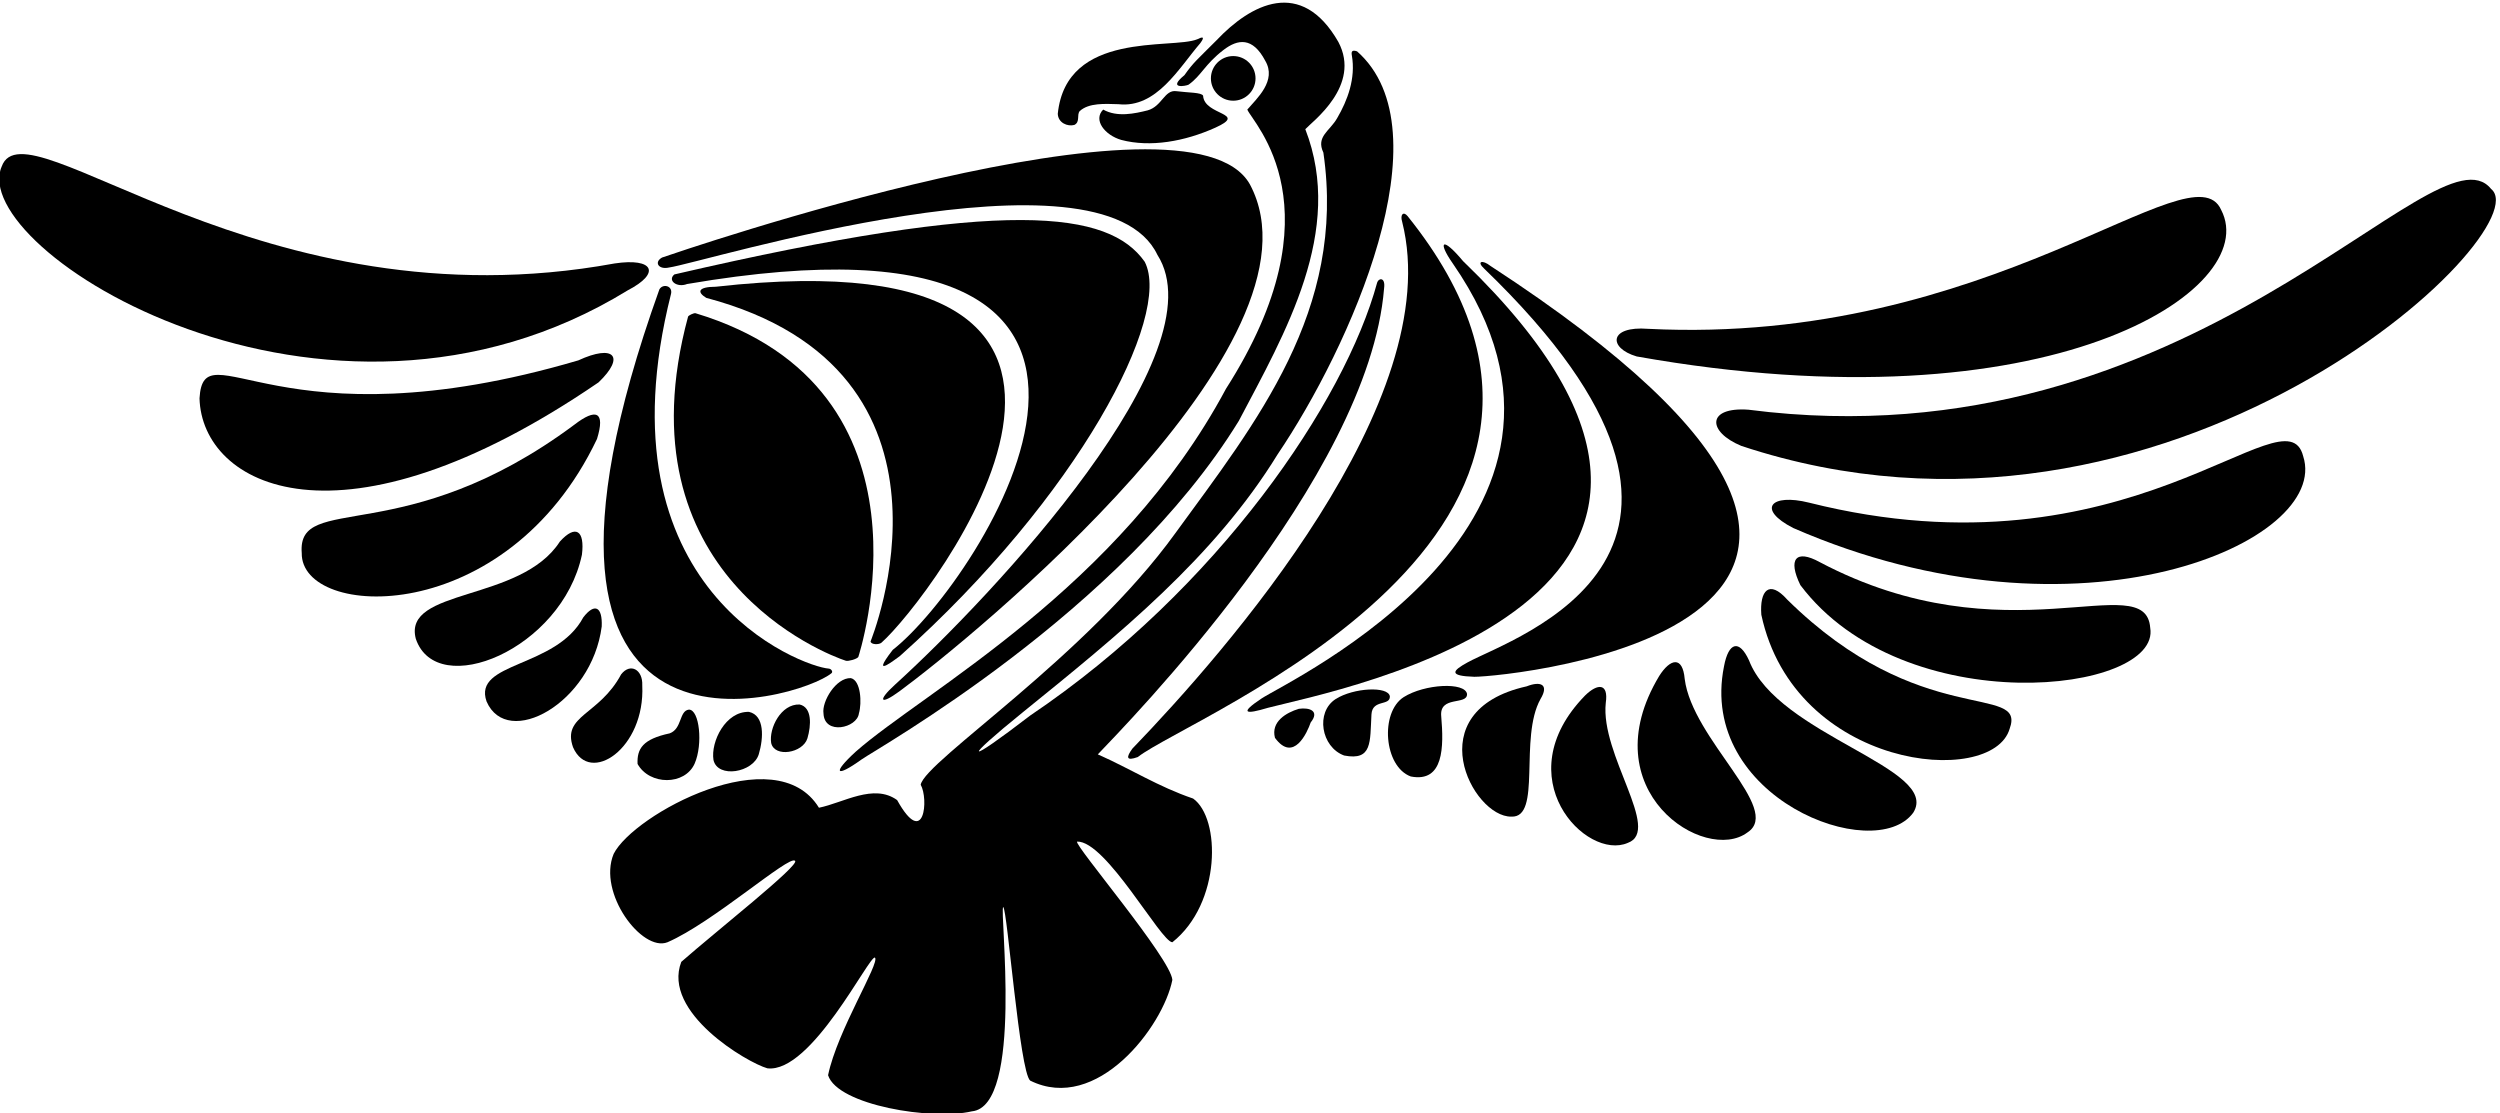 <?xml version="1.0" encoding="UTF-8"?>
<svg xmlns="http://www.w3.org/2000/svg" xmlns:xlink="http://www.w3.org/1999/xlink" width="521pt" height="232pt" viewBox="0 0 521 232" version="1.1">
<g id="surface1">
<path style=" stroke:none;fill-rule:nonzero;fill:rgb(0%,0%,0%);fill-opacity:1;" d="M 172.707 139.336 C 167.277 138.957 124.195 123.25 139.848 61.219 C 140.223 59.531 138.117 59.051 137.414 60.312 C 99.262 166.785 166.758 145.785 173.289 140.289 C 173.645 139.992 173.238 139.375 172.707 139.336 "/>
<path style=" stroke:none;fill-rule:nonzero;fill:rgb(0%,0%,0%);fill-opacity:1;" d="M 248.645 166.418 C 241.359 163.938 235.672 160.254 228.785 157.211 C 234.312 151.363 285.254 99.73 288.445 60.074 C 288.758 57.699 287.305 57.918 287.004 58.871 C 280.277 83.695 253.863 122.711 214.691 149.121 C 201.02 159.621 200.379 158.77 213.254 148.355 C 233.039 132.344 253.07 116.164 266.266 94.668 C 281.32 72.406 301.586 27.258 282.809 10.699 C 281.762 10.348 281.578 10.734 281.723 11.535 C 282.57 16.371 280.801 20.953 278.676 24.598 C 277.152 27.32 274.191 28.441 275.793 31.805 C 280.578 64.746 261.699 88.102 244.965 111.086 C 226.352 136.898 192.828 158.57 191.871 163.535 C 193.551 166.445 192.668 177 186.961 166.738 C 182.078 163.215 175.793 167.293 170.668 168.332 C 161.668 153.668 132.016 169.727 127.887 177.949 C 124.492 186.113 133.812 198.449 139.098 196.367 C 148.547 192.285 164.504 178.109 165.684 179.391 C 166.82 180.227 149.266 194.047 141.98 200.453 C 137.918 210.973 155.676 221.434 159.918 222.637 C 169.105 223.734 181.234 198.879 182.34 199.57 C 183.449 200.625 174.492 214.785 172.57 224.074 C 174.566 230.355 194.402 233.531 202.52 231.605 C 213.355 230.625 208.23 189.504 209.07 189.02 C 209.93 189.488 212.484 223.371 214.691 225.199 C 228.586 232.094 242.398 213.906 244.32 204.215 C 244.031 199.793 223.816 176.09 224.461 175.387 C 230.496 175.176 241.922 196.289 244.32 196.367 C 254.531 188.242 254.41 170.504 248.645 166.418 "/>
<path style=" stroke:none;fill-rule:nonzero;fill:rgb(0%,0%,0%);fill-opacity:1;" d="M 139.418 55.75 C 146.465 54.789 229.652 28.852 241.199 53.105 C 254.254 73.539 207.305 123.785 186.477 142.723 C 182.863 146.008 183.328 147.098 187.465 144.055 C 202.406 133.059 278.008 71.418 260.496 38.453 C 247.961 15.809 140.82 52.699 137.977 53.668 C 136.242 54.629 137.223 56.254 139.418 55.75 "/>
<path style=" stroke:none;fill-rule:nonzero;fill:rgb(0%,0%,0%);fill-opacity:1;" d="M 183.699 133.934 C 193.789 125.004 252.543 48.172 149.188 59.754 C 145.367 59.773 145.258 60.902 147.184 62.074 C 204.586 77.277 181.426 133.668 181.426 133.668 C 181.488 134.363 183.18 134.395 183.699 133.934 "/>
<path style=" stroke:none;fill-rule:nonzero;fill:rgb(0%,0%,0%);fill-opacity:1;" d="M 144.918 65.266 C 144.531 65.23 143.504 65.715 143.395 65.984 C 128.82 119.891 172.449 136.484 176.27 137.699 C 176.777 137.859 178.57 137.355 178.871 136.918 C 178.871 136.918 197.324 81.066 144.918 65.266 "/>
<path style=" stroke:none;fill-rule:nonzero;fill:rgb(0%,0%,0%);fill-opacity:1;" d="M 187.547 136.711 C 224.797 103.41 244.367 65.754 238.555 54.547 C 231.082 43.992 210.105 41.047 140.539 57.191 C 139.035 58.438 141.07 60.023 143.18 59.191 C 257.586 39.598 204.105 121.34 186.055 135.426 C 180.84 142.121 187.352 136.77 187.547 136.711 "/>
<path style=" stroke:none;fill-rule:nonzero;fill:rgb(0%,0%,0%);fill-opacity:1;" d="M 247.703 17.645 C 250.363 15.754 251.094 13.387 254.973 10.414 C 257.984 8.102 261.051 7.691 263.668 12.648 C 266.148 16.812 261.906 20.527 259.938 22.836 C 261.059 25.641 279.52 43.422 255.496 81.016 C 233.199 122.684 192.59 144.078 178.336 156.648 C 173.398 161.16 174.109 162.184 179.539 158.281 C 182.656 156.039 233.723 127.496 258.176 87.699 C 267.785 69.441 280.277 48.141 272.027 26.922 C 273.473 25.32 283.754 17.863 278.914 8.742 C 271.188 -4.754 260.668 0.832 253.523 8.398 C 249.531 12.41 248.738 12.961 246.832 15.668 C 243.168 18.668 247.191 17.93 247.703 17.645 "/>
<path style=" stroke:none;fill-rule:nonzero;fill:rgb(0%,0%,0%);fill-opacity:1;" d="M 223.887 26.039 C 225.156 25.414 224.348 23.977 225.008 23.156 C 226.93 21.395 230.289 21.637 233.094 21.715 C 241.023 22.598 245.668 14.188 250.152 8.98 C 251.309 7.402 250.355 7.762 249.512 8.184 C 244.227 10.344 222.211 6.297 220.441 23.719 C 220.52 25.633 222.508 26.414 223.887 26.039 "/>
<path style=" stroke:none;fill-rule:nonzero;fill:rgb(0%,0%,0%);fill-opacity:1;" d="M 250.727 19.953 C 250.414 19.242 247.668 19.332 245.125 19 C 242.668 18.668 242.168 22.168 239.168 23 C 236.5 23.668 232.809 24.488 229.906 22.836 C 227.746 24.996 230.246 28.168 233.672 29.16 C 239.738 30.758 246.883 29.484 253.289 26.602 C 260.176 23.477 250.965 24.121 250.727 19.953 "/>
<path style=" stroke:none;fill-rule:nonzero;fill:rgb(0%,0%,0%);fill-opacity:1;" d="M 235.992 156.008 C 234.688 157.793 234.633 158.664 237.113 157.77 C 247.996 149.168 346.504 111.16 293.328 45.02 C 292.469 43.98 291.742 44.711 292.211 46.219 C 301.598 83.453 255.293 135.988 235.992 156.008 "/>
<path style=" stroke:none;fill-rule:nonzero;fill:rgb(0%,0%,0%);fill-opacity:1;" d="M 309.34 56.02 C 370.824 115.312 315.543 132.73 305.832 138.047 C 302.594 139.82 301.852 140.871 307.254 141.043 C 313.996 141.066 425.922 130.543 310.629 55.43 C 308.918 54.062 307.629 54.461 309.34 56.02 "/>
<path style=" stroke:none;fill-rule:nonzero;fill:rgb(0%,0%,0%);fill-opacity:1;" d="M 305.062 54.574 C 305.02 54.535 304.973 54.492 304.93 54.449 C 300.516 49.156 299.578 50.332 302.699 54.82 C 302.727 54.863 302.758 54.906 302.789 54.949 C 339.938 108.641 268.598 141.77 262.875 145.586 C 258.277 148.652 259.457 148.953 264.25 147.504 C 278.207 143.844 378.145 125.094 305.062 54.574 "/>
<path style=" stroke:none;fill-rule:nonzero;fill:rgb(0%,0%,0%);fill-opacity:1;" d="M 270.684 147.715 C 268.039 148.516 264.82 150.402 265.703 153.766 C 269.574 159.047 272.43 152.645 273.148 150.562 C 275.07 148.16 272.926 147.395 270.684 147.715 "/>
<path style=" stroke:none;fill-rule:nonzero;fill:rgb(0%,0%,0%);fill-opacity:1;" d="M 289.648 145.117 C 289.312 142.949 282.086 143.316 278.355 145.68 C 274.113 148.406 275.312 155.688 280.117 157.449 C 286.031 158.594 285.492 154.641 285.812 148.898 C 285.984 145.656 289.727 147.199 289.648 145.117 "/>
<path style=" stroke:none;fill-rule:nonzero;fill:rgb(0%,0%,0%);fill-opacity:1;" d="M 318.156 143.035 C 295.23 148.137 306.863 170.309 314.953 170.184 C 321.371 170.516 316.52 153.789 321.039 145.68 C 322.879 142.637 321.086 141.879 318.156 143.035 "/>
<path style=" stroke:none;fill-rule:nonzero;fill:rgb(0%,0%,0%);fill-opacity:1;" d="M 261.652 16.336 C 261.652 13.77 259.57 11.684 257.004 11.684 C 254.434 11.684 252.352 13.77 252.352 16.336 C 252.352 18.906 254.434 20.988 257.004 20.988 C 259.57 20.988 261.652 18.906 261.652 16.336 "/>
<path style=" stroke:none;fill-rule:nonzero;fill:rgb(0%,0%,0%);fill-opacity:1;" d="M 305.73 144.629 C 305.34 142.09 296.887 142.523 292.52 145.285 C 287.559 148.473 288.391 159.762 294.012 161.82 C 300.93 163.16 300.887 155.574 300.355 149.32 C 299.895 144.859 305.824 147.066 305.73 144.629 "/>
<path style=" stroke:none;fill-rule:nonzero;fill:rgb(0%,0%,0%);fill-opacity:1;" d="M 334.645 146.473 C 335.246 142.355 332.965 142.359 330.336 144.938 C 313.672 162.02 330.586 179.473 339.246 175.652 C 346.312 173.09 333.469 157.273 334.645 146.473 "/>
<path style=" stroke:none;fill-rule:nonzero;fill:rgb(0%,0%,0%);fill-opacity:1;" d="M 345.77 140.891 C 331.402 164.836 355.367 180.141 364.195 173.461 C 371.551 168.633 352.664 154.09 351.09 141.477 C 350.66 136.625 348.066 137.246 345.77 140.891 "/>
<path style=" stroke:none;fill-rule:nonzero;fill:rgb(0%,0%,0%);fill-opacity:1;" d="M 364.496 137.625 C 362.469 133.199 360.23 133.793 359.285 138.855 C 353.77 166.23 390.633 180.344 398.715 169.375 C 404.598 160.074 370.488 153.273 364.496 137.625 "/>
<path style=" stroke:none;fill-rule:nonzero;fill:rgb(0%,0%,0%);fill-opacity:1;" d="M 372.469 124.965 C 368.684 120.703 366.68 123.098 367.062 128.121 C 373.98 160.348 415.176 164.312 418.809 151.879 C 422.355 142.215 400.188 152.305 372.469 124.965 "/>
<path style=" stroke:none;fill-rule:nonzero;fill:rgb(0%,0%,0%);fill-opacity:1;" d="M 379.23 117.145 C 374.238 114.402 372.555 116.52 375.195 121.934 C 396.824 150.637 450.449 144.488 448.105 130.836 C 447.148 117.992 418.082 137.676 379.23 117.145 "/>
<path style=" stroke:none;fill-rule:nonzero;fill:rgb(0%,0%,0%);fill-opacity:1;" d="M 376.996 104.75 C 369.035 102.766 366.023 106.094 373.711 110.039 C 433.582 136.145 485.77 112.801 479.98 95.066 C 476.34 80.699 443.895 121.578 376.996 104.75 "/>
<path style=" stroke:none;fill-rule:nonzero;fill:rgb(0%,0%,0%);fill-opacity:1;" d="M 519.145 39.379 C 507.57 24.895 457.273 97.367 364.379 85.383 C 355.645 84.75 355.742 89.973 362.902 92.93 C 452.082 122.48 529.887 47.98 519.145 39.379 "/>
<path style=" stroke:none;fill-rule:nonzero;fill:rgb(0%,0%,0%);fill-opacity:1;" d="M 341.09 74.285 C 427.316 89.621 471.523 60.305 462.898 43.762 C 456.945 30.188 415.074 72.129 343.461 68.527 C 335.285 67.879 335.082 72.52 341.09 74.285 "/>
<path style=" stroke:none;fill-rule:nonzero;fill:rgb(0%,0%,0%);fill-opacity:1;" d="M 139.574 152.828 C 133.953 154.031 132.727 156.023 132.867 159.207 C 135.355 163.68 142.734 163.734 144.77 159.121 C 146.523 155.07 145.77 147.875 143.57 147.883 C 141.504 148.125 142.18 151.867 139.574 152.828 "/>
<path style=" stroke:none;fill-rule:nonzero;fill:rgb(0%,0%,0%);fill-opacity:1;" d="M 121.273 115.609 C 121.906 110.5 119.953 109.254 116.68 112.859 C 108.516 125.57 83.863 122.484 86.656 133.129 C 91.031 146.031 117.09 135.359 121.273 115.609 "/>
<path style=" stroke:none;fill-rule:nonzero;fill:rgb(0%,0%,0%);fill-opacity:1;" d="M 124.414 91.48 C 126.199 85.723 124.207 85.031 119.695 88.508 C 84.449 114.746 61.863 102.422 62.883 115.254 C 62.656 129.109 105.531 131.164 124.414 91.48 "/>
<path style=" stroke:none;fill-rule:nonzero;fill:rgb(0%,0%,0%);fill-opacity:1;" d="M 124.742 79.684 C 130.375 74.297 127.969 71.66 120.523 75.102 C 57.973 93.512 42.457 68.219 41.578 83.012 C 42.078 101.23 70.836 116.559 124.742 79.684 "/>
<path style=" stroke:none;fill-rule:nonzero;fill:rgb(0%,0%,0%);fill-opacity:1;" d="M 130.859 60.484 C 137.777 56.895 136.203 53.688 128.094 54.902 C 54.234 68.441 5.348 20.75 0.355 34.703 C -7.098 51.805 67.645 99.328 130.859 60.484 "/>
<path style=" stroke:none;fill-rule:nonzero;fill:rgb(0%,0%,0%);fill-opacity:1;" d="M 121.559 128.656 C 115.867 139.32 98.488 137.871 101.398 146.18 C 105.723 156.188 123.336 146.57 125.398 130.555 C 125.574 126.438 123.938 125.57 121.559 128.656 "/>
<path style=" stroke:none;fill-rule:nonzero;fill:rgb(0%,0%,0%);fill-opacity:1;" d="M 133.848 142.824 C 133.988 139.531 131.344 138.074 129.441 140.543 C 124.887 149.074 117.086 149.059 119.414 155.707 C 122.871 163.711 134.484 156.02 133.848 142.824 "/>
<path style=" stroke:none;fill-rule:nonzero;fill:rgb(0%,0%,0%);fill-opacity:1;" d="M 148.688 158.383 C 149.566 162.27 156.961 161.031 158.133 157.176 C 159.137 153.789 159.371 149.098 156.105 148.359 C 151.242 148.18 148.082 154.531 148.688 158.383 "/>
<path style=" stroke:none;fill-rule:nonzero;fill:rgb(0%,0%,0%);fill-opacity:1;" d="M 160.711 154.836 C 161.41 157.945 167.324 156.953 168.266 153.867 C 169.066 151.156 169.258 147.406 166.641 146.816 C 162.754 146.672 160.223 151.754 160.711 154.836 "/>
<path style=" stroke:none;fill-rule:nonzero;fill:rgb(0%,0%,0%);fill-opacity:1;" d="M 178.996 148.676 C 179.641 146.508 179.406 141.793 177.316 141.32 C 174.203 141.203 171.227 146.223 171.617 148.688 C 171.797 153.273 178.625 151.719 178.996 148.676 "/>
</g>
</svg>
